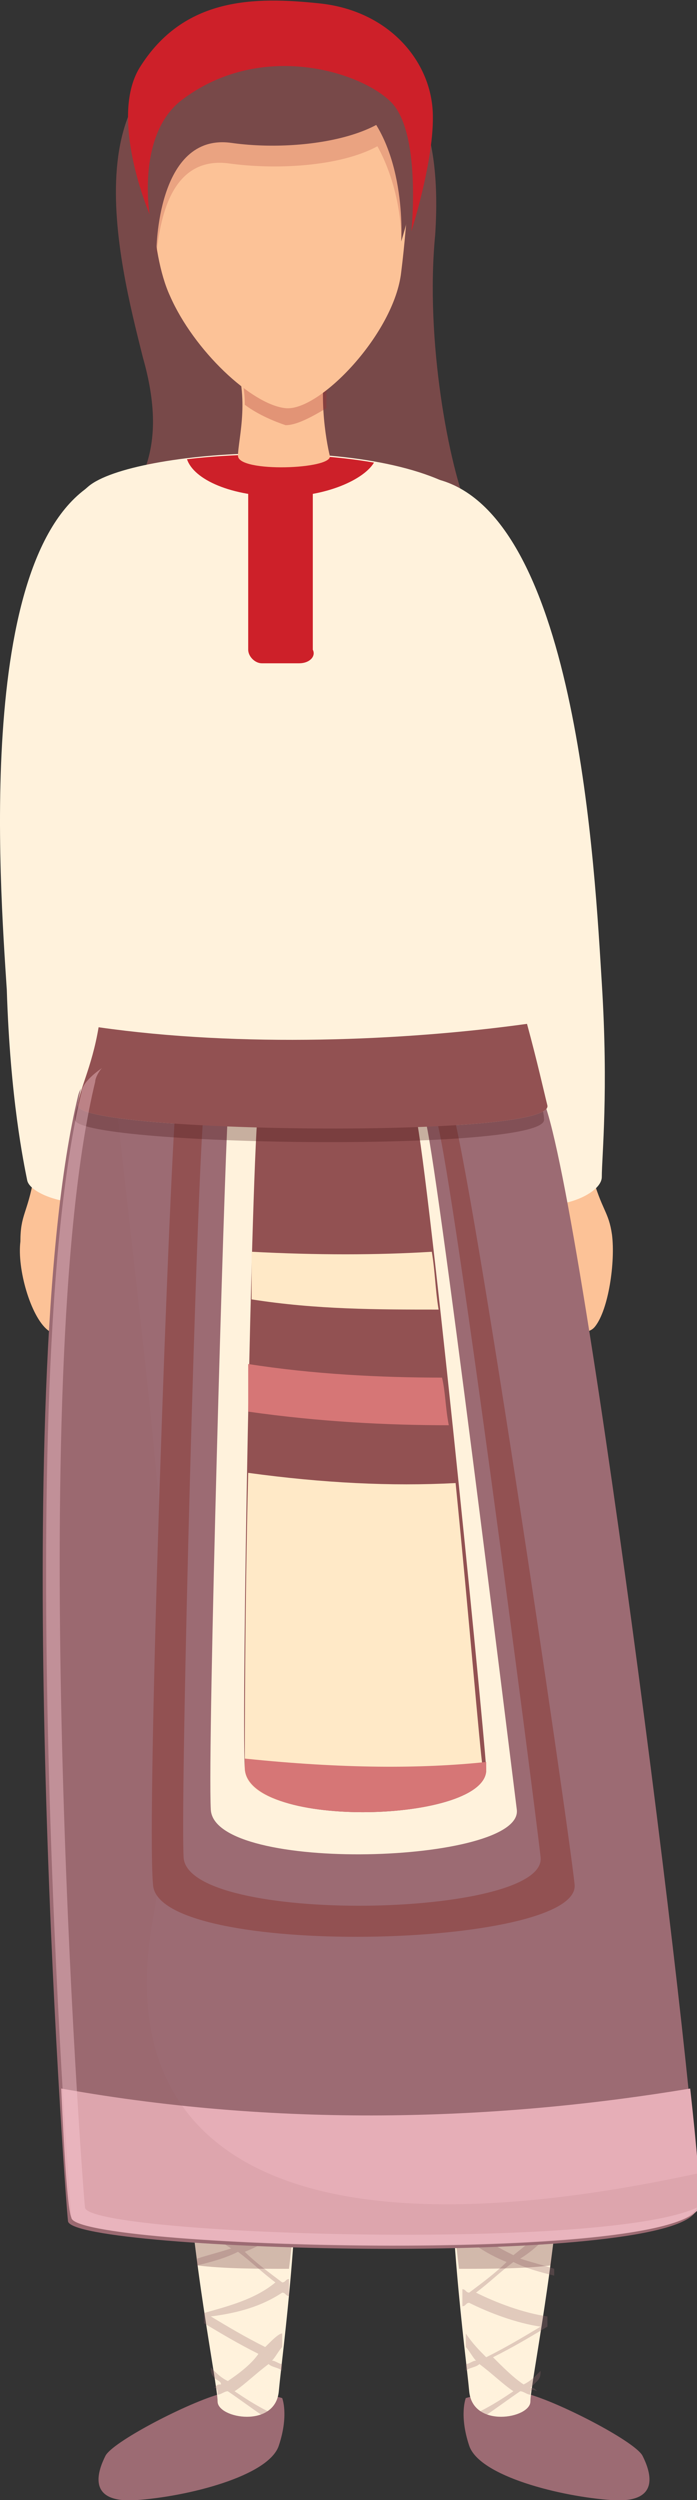 <?xml version="1.0" encoding="utf-8"?>
<!-- Generator: Adobe Illustrator 27.1.1, SVG Export Plug-In . SVG Version: 6.00 Build 0)  -->
<svg version="1.1" id="Layer_1" xmlns="http://www.w3.org/2000/svg" xmlns:xlink="http://www.w3.org/1999/xlink" x="0px" y="0px"
	 viewBox="0 0 20.5 73.5" style="enable-background:new 0 0 20.5 73.5;" xml:space="preserve">
<rect x="0" y="0" width="20.5" height="73.5" fill="#333333" stroke="none"/>
<style type="text/css">
	.st0{fill:#784949;}
	.st1{fill:#FCC297;}
	.st2{fill:#FFF2DC;}
	.st3{fill:#9C6B73;}
	.st4{opacity:0.3;fill:#9C6B73;enable-background:new    ;}
	.st5{opacity:0.3;fill:#6A323B;enable-background:new    ;}
	.st6{fill:#E6AEB7;}
	.st7{fill:#925152;}
	.st8{fill:#FFE9C7;}
	.st9{fill:#D67676;}
	.st10{opacity:0.1;fill:#925152;enable-background:new    ;}
	.st11{opacity:0.3;fill:#451313;enable-background:new    ;}
	.st12{opacity:0.4;fill:#FACCD5;enable-background:new    ;}
	.st13{fill:#CD2029;}
	.st14{opacity:0.3;fill:#A42B2A;enable-background:new    ;}
	.st15{opacity:0.2;fill:#A42B2A;enable-background:new    ;}
</style>
<g>
	<path class="st0" d="M7.1,1.2c-5.2,0.4-3.6,6.5-2.9,9.3C5,13.3,4,14.3,3.5,15.2s10.9,1.3,10.3-0.1s-1.3-5.1-1-8.2
		c0.2-3.1-0.6-4.6-1.9-5.2C9.7,1.3,8.4,1.1,7.1,1.2z"/>
	<g>
		<path class="st1" d="M1,34.6c-0.2,1.1-0.4,1.1-0.4,1.9c-0.1,0.8,0.3,2.2,0.8,2.6c0.5,0.4,1.5-0.4,1.3-2.2C2.5,35,1.1,33.7,1,34.6z
			"/>
		<path class="st2" d="M3.2,14c-4,1.5-3.2,12-3,15.1c0.1,3.2,0.5,5.1,0.6,5.6s1.9,1,2.3,0.3C4.4,32.4,3.2,14,3.2,14z"/>
		<path class="st1" d="M17.4,34.5c0.3,1.1,0.5,1.1,0.6,1.8c0.1,0.8-0.1,2.2-0.5,2.7S16,38.7,16,36.9S17.2,33.6,17.4,34.5z"/>
		<path class="st2" d="M12.9,14.1c4.1,1.1,4.6,11.6,4.8,14.8s0,5.1,0,5.7c0,0.6-1.8,1.2-2.3,0.5C13.8,32.6,12.9,14.1,12.9,14.1z"/>
		<g>
			<g>
				<path class="st3" d="M8.3,70.5c0,0-1-0.3-1.8-0.1H6.4c-1,0.3-3.1,1.4-3.3,1.8S2.5,73.6,4,73.5s3.9-0.7,4.2-1.6
					C8.5,71,8.3,70.5,8.3,70.5z"/>
				<path class="st2" d="M5.5,63.2c0.1,3,0.9,6.9,0.9,7.4s1.7,0.8,1.8-0.3c0.1-1.1,0.7-5.4,0.5-8.6S5.4,60.3,5.5,63.2z"/>
				<path class="st4" d="M6.4,70.4c0.1,0,0.2-0.1,0.3-0.1c0.3,0.2,0.7,0.5,1,0.7c0.1,0,0.1-0.1,0.2-0.1c-0.4-0.2-0.7-0.4-1-0.6
					c0.3-0.2,0.6-0.5,1-0.8c0.1,0.1,0.3,0.1,0.4,0.2c0-0.1,0-0.1,0-0.2c-0.1,0-0.2-0.1-0.3-0.1c0.1-0.1,0.2-0.3,0.3-0.4
					c0-0.1,0-0.3,0-0.4c-0.1,0-0.3,0.2-0.5,0.4c-0.6-0.3-1.1-0.6-1.6-0.9C7,68,7.7,67.8,8.3,67.4c0.1,0,0.1,0.1,0.2,0.1
					c0-0.2,0-0.3,0-0.5c-0.1,0-0.1,0.1-0.2,0.1c-0.4-0.3-0.8-0.6-1.1-0.9c0.5-0.2,1-0.5,1.4-0.9c0-0.1,0-0.2,0-0.3
					c-0.5,0.4-1,0.7-1.6,1c-0.5-0.4-1-0.8-1.4-1.2c0,0.1,0,0.2,0,0.3c0.4,0.3,0.7,0.7,1.2,1c-0.3,0.1-0.7,0.2-1,0.3
					c0,0.1,0,0.2,0,0.2c0.4-0.1,0.8-0.2,1.2-0.4c0.4,0.3,0.7,0.6,1.1,0.9C7.5,67.6,6.7,67.8,6,68c0,0.1,0,0.2,0,0.3
					c0.5,0.3,1,0.6,1.6,0.9C7.4,69.5,7,69.8,6.7,70c-0.2-0.1-0.3-0.2-0.5-0.4c0,0.1,0,0.2,0.1,0.3C6.4,70,6.5,70,6.5,70.1
					c-0.1,0-0.1,0-0.2,0.1C6.4,70.2,6.4,70.3,6.4,70.4z"/>
				<path class="st5" d="M8.7,61.7c-0.2-3.2-3.3-1.4-3.2,1.5c0,1.1,0.2,2.3,0.3,3.4c0.8,0.1,1.8,0.1,2.7,0.1
					C8.7,65.1,8.8,63.3,8.7,61.7z"/>
			</g>
			<g>
				<path class="st3" d="M13.7,70.5c0,0,1-0.3,1.8-0.1h0.1c1,0.3,3.1,1.4,3.3,1.8c0.2,0.4,0.6,1.4-0.9,1.3s-3.9-0.7-4.2-1.6
					C13.5,71,13.7,70.5,13.7,70.5z"/>
				<path class="st2" d="M16.5,63.2c-0.1,3-0.9,6.9-0.9,7.4s-1.7,0.8-1.8-0.3c-0.1-1.1-0.7-5.4-0.5-8.6
					C13.4,58.5,16.6,60.3,16.5,63.2z"/>
				<path class="st4" d="M15.6,70.4c-0.1,0-0.2-0.1-0.3-0.1c-0.3,0.2-0.7,0.5-1,0.7c-0.1,0-0.1-0.1-0.2-0.1c0.4-0.2,0.7-0.4,1-0.6
					c-0.3-0.2-0.6-0.5-1-0.8c-0.1,0.1-0.3,0.1-0.4,0.2c0-0.1,0-0.1,0-0.2c0.1,0,0.2-0.1,0.3-0.1c-0.1-0.1-0.2-0.3-0.3-0.4
					c0-0.1,0-0.3,0-0.4c0.2,0.3,0.4,0.5,0.6,0.7c0.6-0.3,1.1-0.6,1.6-0.9c-0.7-0.1-1.5-0.4-2.1-0.7c-0.1,0-0.1,0.1-0.2,0.1
					c0-0.2,0-0.3,0-0.5c0.1,0,0.1,0.1,0.2,0.1c0.4-0.3,0.8-0.6,1.1-0.9c-0.5-0.2-1-0.5-1.4-0.9c0-0.1,0-0.2,0-0.3
					c0.5,0.4,1,0.7,1.6,1c0.5-0.4,1-0.8,1.4-1.2c0,0.1,0,0.2,0,0.3c-0.4,0.3-0.7,0.7-1.2,1c0.3,0.1,0.7,0.2,1,0.3c0,0.1,0,0.2,0,0.2
					c-0.4-0.1-0.8-0.2-1.2-0.4c-0.4,0.3-0.7,0.6-1.1,0.9c0.6,0.3,1.4,0.6,2.1,0.7c0,0.1,0,0.2,0,0.3c-0.5,0.3-1,0.6-1.6,0.9
					c0.3,0.3,0.6,0.6,0.9,0.8c0.2-0.1,0.3-0.2,0.5-0.4c0,0.1,0,0.2-0.1,0.3c-0.1,0.1-0.1,0.1-0.2,0.2c0.1,0,0.1,0,0.2,0.1
					C15.6,70.2,15.6,70.3,15.6,70.4z"/>
				<path class="st5" d="M13.3,61.7c0.2-3.2,3.3-1.4,3.2,1.5c0,1.1-0.2,2.3-0.3,3.4c-0.8,0.1-1.8,0.1-2.7,0.1
					C13.3,65.1,13.2,63.3,13.3,61.7z"/>
			</g>
			<path class="st3" d="M2.3,32.2C0.2,40.9,1.9,64.4,2,65.3c0.1,0.9,18.3,1.4,18.5-0.4c0.2-1.7-3.3-29.4-4.5-32.5
				C14.9,29.2,2.9,29.9,2.3,32.2z"/>
			<path class="st2" d="M2.6,14.3c-2.4,2,0.1,8.7,0.4,11c0.5,4.2-0.7,6.4-0.7,7.2c-0.1,0.8,14,1,13.8,0c-0.2-1-1.4-4.7-1.5-8.7
				c-0.1-2.7,1.6-7.3-0.8-9.2C11.3,12.7,3.9,13.2,2.6,14.3z"/>
			<path class="st6" d="M1.8,61.4C1.9,63.6,2,65,2.1,65.2c0.1,0.9,18.3,1.4,18.5-0.4c0-0.3-0.1-1.6-0.3-3.4
				C14.9,62.3,8.5,62.6,1.8,61.4z"/>
			<path class="st7" d="M5.2,32.1C5,33.8,4.3,53.2,4.5,55.4c0.1,2.2,12.6,1.9,12.4,0s-3.2-22.2-3.7-23.1
				C12.8,31.4,5.2,31.7,5.2,32.1z"/>
			<path class="st3" d="M6,32.6c-0.2,1.6-0.7,20-0.6,22s10.7,1.8,10.5,0c-0.2-1.8-2.7-21-3.1-21.8C12.4,31.9,6.1,32.2,6,32.6z"/>
			<path class="st2" d="M6.7,32.8c-0.1,1.5-0.6,18.5-0.5,20.4c0.1,1.9,9.2,1.6,9,0s-2.4-19.5-2.7-20.3C12.2,32.2,6.7,32.4,6.7,32.8z
				"/>
			<path class="st7" d="M7.6,32.5C7.4,34,7.1,50.2,7.2,52s7.2,1.6,7.1,0s-1.8-18.6-2.1-19.3C11.9,31.9,7.6,32.2,7.6,32.5z"/>
			<path class="st8" d="M14.2,52c-0.1-0.7-0.4-4.4-0.8-8.4c-1.9,0.1-3.9,0-6.1-0.3c-0.1,4-0.1,7.9-0.1,8.7
				C7.2,53.8,14.3,53.5,14.2,52z"/>
			<path class="st9" d="M7.2,51.7c0,0.1,0,0.2,0,0.3c0.1,1.8,7.2,1.6,7.1,0c0,0,0-0.1,0-0.2C12.4,52,10.1,52,7.2,51.7z"/>
			<path class="st10" d="M20.5,64.9c0-0.1,0-0.5,0-1C8,66.6,3.3,63,4.5,56.4c1.2-6.7-0.1-14.6-1.2-25.1c-0.5,0.3-0.8,0.6-0.9,0.9
				C0.3,40.9,2,64.4,2.1,65.3C2.2,66.1,20.4,66.6,20.5,64.9z"/>
			<path class="st11" d="M13.6,30.7c-2.7,0.3-5.9,0.4-9,0.1c-1,0.3-1.8,0.6-2.1,1c-0.1,0.5-0.3,0.8-0.3,1.1c-0.1,0.8,14,1,13.8,0
				c0-0.2-0.1-0.5-0.2-0.8C15.5,31.5,14.7,31,13.6,30.7z"/>
			<path class="st7" d="M2.9,30.2c-0.2,1.2-0.6,1.9-0.6,2.3c-0.1,0.8,14,1,13.8,0c-0.1-0.4-0.3-1.3-0.6-2.4
				C11.9,30.6,7.1,30.8,2.9,30.2z"/>
			<path class="st9" d="M7.3,41.5c2.1,0.3,4.1,0.4,5.9,0.4c-0.1-0.5-0.1-1-0.2-1.4c-1.8,0-3.8-0.1-5.7-0.4C7.3,40.5,7.3,41,7.3,41.5
				z"/>
			<path class="st8" d="M7.4,36.8c0,0.4,0,0.9,0,1.4c1.9,0.3,3.7,0.3,5.5,0.3c-0.1-0.6-0.1-1.1-0.2-1.7C11.1,36.9,9.3,36.9,7.4,36.8
				z"/>
			<path class="st12" d="M2.5,64.9C2.4,64,0.7,40.5,2.8,31.8c0-0.1,0.1-0.3,0.2-0.4c-0.3,0.2-0.6,0.5-0.6,0.7
				C0.3,40.8,2,64.3,2.1,65.2c0.1,0.9,17.7,1.4,18.4-0.3C17.7,66.2,2.6,65.7,2.5,64.9z"/>
		</g>
	</g>
	<path class="st13" d="M11,13.6c-1.7-0.3-3.8-0.3-5.5-0.1c0.2,0.6,1.3,1.1,2.8,1.1C9.6,14.6,10.7,14.1,11,13.6z"/>
	<g>
		<g>
			<path class="st1" d="M6.8,10.3C7.4,11.6,7,12.9,7,13.4s2.8,0.4,2.7,0s-0.4-2,0-3.3C10.2,8.8,6.4,9.6,6.8,10.3z"/>
			<path class="st14" d="M6.8,10.3c0.3,0.6,0.4,1.1,0.4,1.6c0.4,0.3,0.9,0.5,1.2,0.6c0.3,0,0.7-0.2,1.2-0.5c0-0.6,0-1.2,0.2-1.9
				C10.2,8.8,6.4,9.6,6.8,10.3z"/>
			<path class="st1" d="M4.4,2.9c0,2.1,0,4.5,0.6,5.8c0.7,1.6,2.4,3.2,3.4,3.3s3.2-2.2,3.4-4C12,6.4,12.1,4.5,12,3.2
				C11.8,1.8,4.4,1.5,4.4,2.9z"/>
		</g>
		<path class="st15" d="M11.8,7c0.1-1.4,0.2-2.8,0.1-3.9C11.8,2,6.4,1.6,4.8,2.4c0,0-0.1,0.1-0.2,0.2C4.5,2.7,4.5,2.9,4.4,3
			c0,1.6,0,3.2,0.2,4.5c0.1-1,0.4-2.9,2.1-2.7C8.1,5,10,4.9,11.1,4.3C11.6,5.2,11.8,6.3,11.8,7z"/>
		<path class="st0" d="M12,2.4C12,4,8.9,4.5,6.8,4.2C4.6,3.9,4.6,7.4,4.6,7.4s-1-4,0-5.4S12,1,12,2.4z"/>
		<path class="st0" d="M10.4,2.9c1.6,1.3,1.4,4.2,1.4,4.2s1.2-3.7,0-4.9C10.7,0.9,9.4,2.1,10.4,2.9z"/>
		<path class="st13" d="M4.4,6.3c0,0-1.2-2.8-0.3-4.3c1.3-2.1,3.4-2.1,5.3-1.9s3.1,1.5,3.3,2.9c0.2,1.3-0.6,3.8-0.6,3.8
			s0.3-2.9-0.6-3.8c-0.9-0.9-3.8-1.8-6.1-0.1C4,3.9,4.4,6.3,4.4,6.3z"/>
	</g>
	<path class="st13" d="M8.8,19.5H7.7c-0.2,0-0.4-0.2-0.4-0.4v-4.6c0-0.2,0.2-0.4,0.4-0.4h1.1c0.2,0,0.4,0.2,0.4,0.4v4.6
		C9.3,19.3,9.1,19.5,8.8,19.5z"/>
</g>
</svg>
